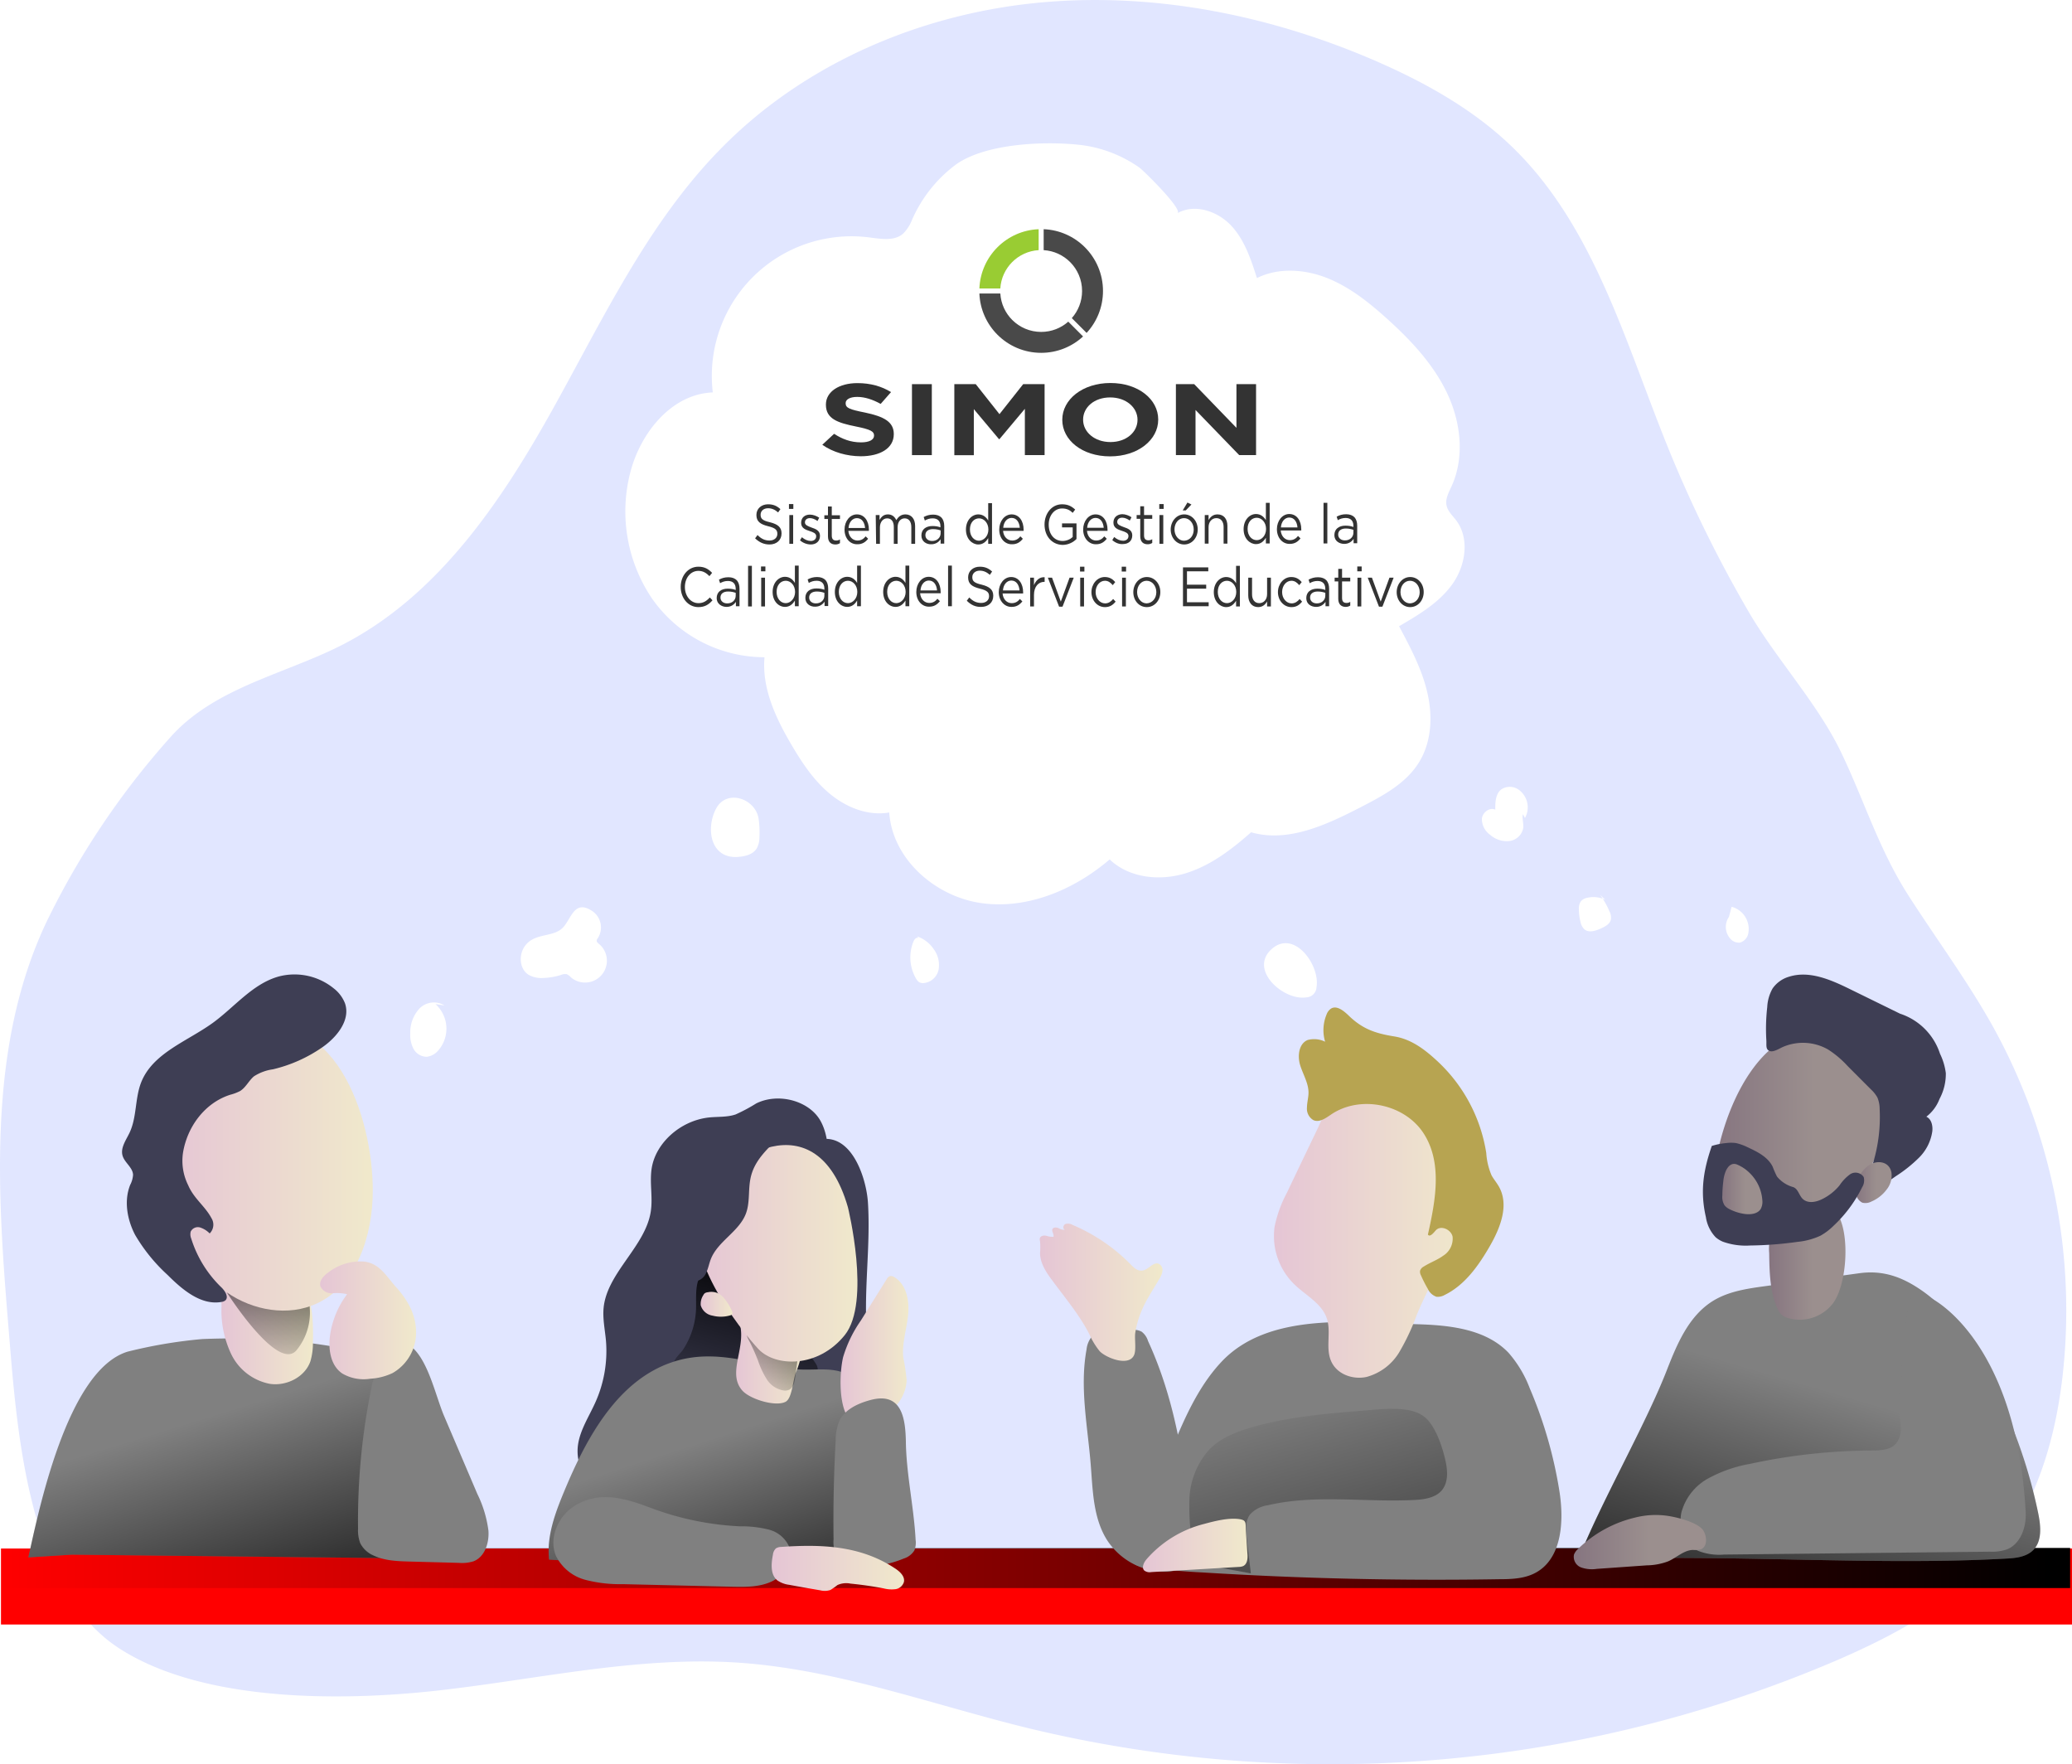 <?xml version="1.0" encoding="UTF-8" standalone="no"?>
<svg
   xmlns:dc="http://purl.org/dc/elements/1.1/"
   xmlns:cc="http://creativecommons.org/ns#"
   xmlns:rdf="http://www.w3.org/1999/02/22-rdf-syntax-ns#"
   xmlns:svg="http://www.w3.org/2000/svg"
   xmlns="http://www.w3.org/2000/svg"
   xmlns:xlink="http://www.w3.org/1999/xlink"
   xmlns:sodipodi="http://sodipodi.sourceforge.net/DTD/sodipodi-0.dtd"
   xmlns:inkscape="http://www.inkscape.org/namespaces/inkscape"
   viewBox="0 0 424.64 361.51"
   version="1.1"
   id="svg1805"
   sodipodi:docname="idea.svg"
   inkscape:version="0.92.2 (5c3e80d, 2017-08-06)">
  <sodipodi:namedview
     pagecolor="#ffffff"
     bordercolor="#666666"
     borderopacity="1"
     objecttolerance="10"
     gridtolerance="10"
     guidetolerance="10"
     inkscape:pageopacity="0"
     inkscape:pageshadow="2"
     inkscape:window-width="1920"
     inkscape:window-height="1017"
     id="namedview1807"
     showgrid="false"
     inkscape:zoom="1.8464462"
     inkscape:cx="231.4705"
     inkscape:cy="189.24709"
     inkscape:window-x="-8"
     inkscape:window-y="-8"
     inkscape:window-maximized="1"
     inkscape:current-layer="svg1805" />
  <defs
     id="defs1695">
    <linearGradient
       id="linear-gradient"
       x1="168.47"
       y1="299.34"
       x2="178.2"
       y2="264.05"
       gradientUnits="userSpaceOnUse">
      <stop
         offset="0"
         stop-opacity="0"
         id="stop1653" />
      <stop
         offset="0.99"
         id="stop1655" />
    </linearGradient>
    <linearGradient
       id="linear-gradient-2"
       x1="0.2"
       y1="321.41"
       x2="424.64"
       y2="321.41"
       xlink:href="#linear-gradient"
       gradientTransform="translate(-0.383,-0.118)" />
    <linearGradient
       id="linear-gradient-3"
       x1="161.69"
       y1="303"
       x2="182.67"
       y2="368.27"
       gradientUnits="userSpaceOnUse">
      <stop
         offset="0"
         stop-opacity="0"
         id="stop1659" />
      <stop
         offset="0.8"
         id="stop1661" />
    </linearGradient>
    <linearGradient
       id="linear-gradient-4"
       x1="63.21"
       y1="296.99"
       x2="85.06"
       y2="367.8"
       xlink:href="#linear-gradient-3"
       gradientTransform="translate(-18.92,-7.12)" />
    <linearGradient
       id="linear-gradient-5"
       x1="64.3"
       y1="279.43"
       x2="83.08"
       y2="279.43"
       gradientUnits="userSpaceOnUse">
      <stop
         offset="0"
         stop-color="#e5c5d5"
         id="stop1665" />
      <stop
         offset="0.42"
         stop-color="#ead4d1"
         id="stop1667" />
      <stop
         offset="1"
         stop-color="#f0e9cb"
         id="stop1669" />
    </linearGradient>
    <linearGradient
       id="linear-gradient-6"
       x1="72.47"
       y1="290.64"
       x2="75.85"
       y2="252.29"
       xlink:href="#linear-gradient" />
    <linearGradient
       id="linear-gradient-7"
       x1="398.67"
       y1="293.69"
       x2="378.27"
       y2="363.33"
       xlink:href="#linear-gradient"
       gradientTransform="translate(-18.92,-7.12)" />
    <linearGradient
       id="linear-gradient-8"
       x1="381.5"
       y1="265.7"
       x2="397.13"
       y2="265.7"
       gradientUnits="userSpaceOnUse">
      <stop
         offset="0"
         stop-color="#867580"
         id="stop1674" />
      <stop
         offset="0.57"
         stop-color="#9b8f8e"
         id="stop1676" />
    </linearGradient>
    <linearGradient
       id="linear-gradient-9"
       x1="232"
       y1="271.92"
       x2="257.17"
       y2="271.92"
       xlink:href="#linear-gradient-5" />
    <linearGradient
       id="linear-gradient-10"
       x1="283.1"
       y1="292.13"
       x2="305.54"
       y2="377.5"
       xlink:href="#linear-gradient" />
    <linearGradient
       id="linear-gradient-11"
       x1="341.42"
       y1="323.09"
       x2="368.53"
       y2="323.09"
       xlink:href="#linear-gradient-8" />
    <linearGradient
       id="linear-gradient-12"
       x1="51.8"
       y1="246.47"
       x2="95.32"
       y2="246.47"
       xlink:href="#linear-gradient-5" />
    <linearGradient
       id="linear-gradient-13"
       x1="84.53"
       y1="277.64"
       x2="104.19"
       y2="277.64"
       xlink:href="#linear-gradient-5" />
    <linearGradient
       id="linear-gradient-14"
       x1="279.98"
       y1="258.87"
       x2="320.02"
       y2="258.87"
       xlink:href="#linear-gradient-5" />
    <linearGradient
       id="linear-gradient-15"
       x1="370.03"
       y1="239.3"
       x2="406.26"
       y2="239.3"
       xlink:href="#linear-gradient-8" />
    <linearGradient
       id="linear-gradient-16"
       x1="399.2"
       y1="249.45"
       x2="406.61"
       y2="249.45"
       xlink:href="#linear-gradient-8" />
    <linearGradient
       id="linear-gradient-17"
       x1="371.87"
       y1="250.74"
       x2="380.1"
       y2="250.74"
       xlink:href="#linear-gradient-8" />
    <linearGradient
       id="linear-gradient-18"
       x1="191.17"
       y1="283.65"
       x2="205.11"
       y2="283.65"
       xlink:href="#linear-gradient-5" />
    <linearGradient
       id="linear-gradient-19"
       x1="177.07"
       y1="328.49"
       x2="204.21"
       y2="328.49"
       xlink:href="#linear-gradient-5" />
    <linearGradient
       id="linear-gradient-20"
       x1="169.36"
       y1="285.02"
       x2="183.61"
       y2="285.02"
       xlink:href="#linear-gradient-5" />
    <linearGradient
       id="linear-gradient-21"
       x1="171.8"
       y1="293.1"
       x2="187.86"
       y2="268.29"
       xlink:href="#linear-gradient" />
    <linearGradient
       id="linear-gradient-22"
       x1="161.63"
       y1="263.92"
       x2="194.65"
       y2="263.92"
       xlink:href="#linear-gradient-5" />
    <linearGradient
       id="linear-gradient-23"
       x1="162.51"
       y1="274.4"
       x2="169.03"
       y2="274.4"
       xlink:href="#linear-gradient-5" />
    <linearGradient
       id="linear-gradient-24"
       x1="253.15"
       y1="323.79"
       x2="274.58"
       y2="323.79"
       xlink:href="#linear-gradient-5" />
    <linearGradient
       inkscape:collect="always"
       xlink:href="#linear-gradient-3"
       id="linearGradient11198"
       gradientUnits="userSpaceOnUse"
       x1="161.69"
       y1="303"
       x2="182.67"
       y2="368.27"
       gradientTransform="translate(-18.92,-7.12)" />
    <style
       id="style11420">.fil3{fill:#4d4d4d}.fil0{fill:#727176;fill-rule:nonzero}</style>
    <style
       id="style11645">.fil3{fill:#4d4d4d}.fil0{fill:#727176;fill-rule:nonzero}</style>
    <style
       id="style11677"
       type="text/css"><![CDATA[
    .fil1 {fill:#494949}
    .fil0 {fill:#99CC33}
   ]]></style>
  </defs>
  <path
     d="M20.73,280c-2.34-28.21-4.44-57.91,7.53-83.57A164.3,164.3,0,0,1,54,158c9.24-10.22,23.76-12.83,35.55-19,19.1-10,31.89-28.77,42.4-47.59s19.8-38.81,35-54.13C183.81,20.22,207.15,10.19,231,7.75s48.19,2.4,70.18,12c10.08,4.41,19.85,9.9,27.75,17.57,16.58,16.11,23,39.61,31.65,61.05a263.44,263.44,0,0,0,16.72,34.12c5.67,9.72,14.1,18.73,18.92,28.75s7.75,19.95,13.92,29.53c5.82,9.05,12.26,17.72,17.47,27.16a120.07,120.07,0,0,1,14,71.31c-1.47,12.57-5.13,25.23-12.92,35.2-8.51,10.89-21.16,17.66-33.86,23.11a263.48,263.48,0,0,1-165.55,13.59c-19.67-4.85-39-12-59.18-13.34-20.38-1.34-40.61,3.34-60.9,5.66-19.66,2.25-48.74,2.64-66.06-8.72C24.51,332.51,22.36,299.7,20.73,280Z"
     transform="translate(-18.92 -7.12)"
     fill="#5c77ff"
     opacity="0.18"
     style="isolation:isolate"
     id="path1697" />
  <path
     d="M196.8,253.57c.58,9.25-1,18.56-.14,27.79.3,3,.85,6.14-.15,9a10.32,10.32,0,0,1-5.1,5.62c-5.47,2.8-12.58,1-16.85-3.45s-6-10.86-5.65-17,2.49-12,5.05-17.6c2.3-5,6.18-14.87,11.87-17C193.18,238.25,196.48,248.33,196.8,253.57Z"
     transform="translate(-18.92 -7.12)"
     fill="#3e3e54"
     id="path1699" />
  <path
     d="M187.09,236.82c-2.29-4.14-8.62-5.87-13.19-3.6a34.34,34.34,0,0,1-4.23,2.26c-1.72.58-3.59.43-5.39.61-5.79.6-10.92,5.11-11.79,10.35-.49,3,.27,6-.21,9-1.13,7.08-8.86,12.42-9.64,19.53-.25,2.31.27,4.61.47,6.91a25.64,25.64,0,0,1-2.18,12.61c-1.27,2.83-3.06,5.53-3.53,8.54-.93,6,4.1,11.76,10.4,13.6s13.38.39,19.35-2.44c6.58-3.12,12.44-8.23,14.42-14.7,3.1-10.09-3.71-20.82-.65-30.92a56.61,56.61,0,0,1,3-6.85C186.92,255.16,190.79,243.53,187.09,236.82Z"
     transform="translate(-18.92 -7.12)"
     fill="#3e3e54"
     id="path1701" />
  <path
     d="M161.57,275.31c.07-2.73-.36-6,1.72-7.73a1.17,1.17,0,0,1,.64-.31,1.35,1.35,0,0,1,.66.21,21.72,21.72,0,0,1,6,4.85c2.08,2.41,3.7,5.33,6.38,7,1.08.69,2.29,1.15,3.41,1.75a15,15,0,0,1,5.64,5.33,2.48,2.48,0,0,1,.47,1.89c-.25.85-1.23,1.22-2.1,1.39a33.12,33.12,0,0,1-7.58.4q-5.18-.14-10.35-.42a29.77,29.77,0,0,1-6.59-.87c-.92-.26-2.61-.9-2.84-2s1.28-2.22,1.89-3.15A16.27,16.27,0,0,0,161.57,275.31Z"
     transform="translate(-18.92 -7.12)"
     fill="url(#linear-gradient)"
     id="path1703" />
  <rect
     x="0.2"
     y="317.3"
     width="424.44"
     height="15.57"
     fill="#5c77ff"
     id="rect1705"
     style="fill:#ff0000" />
  <rect
     x="-0.183"
     y="317.182"
     width="424.44"
     height="8.22"
     id="rect1707"
     style="fill:url(#linear-gradient-2)" />
  <path
     d="M198,300.52l3.23,26.77a584.39,584.39,0,0,1-69.78-.6c-.52-4.81,1.25-9.55,3.1-14,4.6-11.08,11.06-22.94,22.49-26.57,8.74-2.78,16.41.69,25,1.55,4.26.43,8.93-1,12.3,2.39C196.92,292.66,197.57,297,198,300.52Z"
     transform="translate(-18.92 -7.12)"
     fill="#5c77ff"
     id="path1709"
     style="fill:#808080;fill-opacity:1" />
  <path
     d="m 179.08,293.4 3.23,26.77 a 584.39,584.39 0 0 1 -69.78,-0.6 c -0.52,-4.81 1.25,-9.55 3.1,-14 4.6,-11.08 11.06,-22.94 22.49,-26.57 8.74,-2.78 16.41,0.69 25,1.55 4.26,0.43 8.93,-1 12.3,2.39 2.58,2.6 3.23,6.94 3.66,10.46 z"
     id="path1711"
     style="fill:url(#linearGradient11198)"
     inkscape:connector-curvature="0" />
  <path
     d="M95.39,284.7c2.72.65,5.51,1.44,7.7,3.18a18.55,18.55,0,0,1,4.16,5.18,74.4,74.4,0,0,1,10,29.27,4.46,4.46,0,0,1-.2,2.51c-.75,1.52-2.81,1.71-4.51,1.69l-78.9-.85-8.91.56c2-8.88,7.82-38.34,20.35-42.16a98.86,98.86,0,0,1,15.29-2.58,146.56,146.56,0,0,1,16.1.22A120.87,120.87,0,0,1,95.39,284.7Z"
     transform="translate(-18.92 -7.12)"
     fill="#5c77ff"
     id="path1713"
     style="fill:#808080" />
  <path
     d="m 76.47,277.58 c 2.72,0.65 5.51,1.44 7.7,3.18 a 18.55,18.55 0 0 1 4.16,5.18 74.4,74.4 0 0 1 10,29.27 4.46,4.46 0 0 1 -0.2,2.51 c -0.75,1.52 -2.81,1.71 -4.51,1.69 L 14.72,318.56 5.81,319.12 c 2,-8.88 7.82,-38.34 20.35,-42.16 a 98.86,98.86 0 0 1 15.29,-2.58 146.56,146.56 0 0 1 16.1,0.22 120.87,120.87 0 0 1 18.92,2.98 z"
     id="path1715"
     style="fill:url(#linear-gradient-4)"
     inkscape:connector-curvature="0" />
  <path
     d="M83.05,282.14a13.27,13.27,0,0,1-.5,3.87c-1.1,3.27-4.9,5.17-8.31,4.67a11.12,11.12,0,0,1-7.92-6.06,20.93,20.93,0,0,1-2-10,7.42,7.42,0,0,1,1.13-4.45,6.05,6.05,0,0,1,4.49-2,11.74,11.74,0,0,1,8.35,2.8c1.13,1,3.33,1.82,4,2.9C83.11,275.36,83.12,280.32,83.05,282.14Z"
     transform="translate(-18.92 -7.12)"
     fill="url(#linear-gradient-5)"
     id="path1717" />
  <path
     d="M65.39,271.93s10.5,16.53,14.32,11.83a12.15,12.15,0,0,0,2.52-9.94Z"
     transform="translate(-18.92 -7.12)"
     fill="url(#linear-gradient-6)"
     id="path1719" />
  <path
     d="M103.6,283.39l-6.23,4.26a5.84,5.84,0,0,0-1.3,1.07,5.93,5.93,0,0,0-1,2.61,135.9,135.9,0,0,0-2.77,29,7.43,7.43,0,0,0,.45,3,5.38,5.38,0,0,0,2.66,2.49c2.29,1.11,4.92,1.2,7.46,1.27l10.09.27a7.78,7.78,0,0,0,3-.32c2.33-.9,3.24-3.79,3.06-6.28a23.9,23.9,0,0,0-2.28-7.54l-6.86-16.08C108.22,293.15,106.78,286.4,103.6,283.39Z"
     id="path1721"
     style="fill:#808080"
     fill="#5c77ff"
     transform="translate(-18.92 -7.12)" />
  <path
     d="M170.54,319.87a23,23,0,0,1,6,.69,6.24,6.24,0,0,1,4.28,3.9c.75,2.68-1.21,5.51-3.72,6.7s-5.4,1.15-8.18,1.09l-22.4-.53a27.83,27.83,0,0,1-7.73-.91,9.36,9.36,0,0,1-5.88-4.78c-1.62-3.62.33-8.14,3.67-10.29,5.07-3.25,10.47-1.62,15.57.3A59.88,59.88,0,0,0,170.54,319.87Z"
     transform="translate(-18.92 -7.12)"
     fill="#5c77ff"
     id="path1723"
     style="fill:#808080;fill-opacity:1" />
  <path
     d="M342.35,326.78c4.45-11.44,13.72-27.45,18.17-38.89,2.08-5.34,4.44-11,9.29-14.1,3.27-2.08,7.24-2.64,11.09-3.16L400.05,268c5.14-.69,9.27,1,13.45,4.07s7.3,7.38,10,11.82a104.5,104.5,0,0,1,13.14,33.31c.53,2.6.84,5.69-1.05,7.56-1.37,1.37-3.49,1.62-5.43,1.72C402.45,328.05,370.15,325.33,342.35,326.78Z"
     transform="translate(-18.92 -7.12)"
     fill="#5c77ff"
     id="path1725"
     style="fill:#808080;fill-opacity:1" />
  <path
     d="m 323.43,319.66 c 4.45,-11.44 13.72,-27.45 18.17,-38.89 2.08,-5.34 4.44,-11 9.29,-14.1 3.27,-2.08 7.24,-2.64 11.09,-3.16 l 19.15,-2.63 c 5.14,-0.69 9.27,1 13.45,4.07 4.18,3.07 7.3,7.38 10,11.82 a 104.5,104.5 0 0 1 13.14,33.31 c 0.53,2.6 0.84,5.69 -1.05,7.56 -1.37,1.37 -3.49,1.62 -5.43,1.72 -27.71,1.57 -60.01,-1.15 -87.81,0.3 z"
     id="path1727"
     style="fill:url(#linear-gradient-7)"
     inkscape:connector-curvature="0" />
  <path
     d="M394.61,274.13a8.6,8.6,0,0,1-9.2,3.08,3.59,3.59,0,0,1-1.4-.72,4.06,4.06,0,0,1-.87-1.36c-1.51-3.5-1.58-7.42-1.64-11.23a10.47,10.47,0,0,1,.62-4.56c1.87-4.08,10.7-8.18,13.54-3.2C398.05,260.34,397.41,270.3,394.61,274.13Z"
     transform="translate(-18.92 -7.12)"
     fill="url(#linear-gradient-8)"
     id="path1729" />
  <path
     d="M110,213.13a4.15,4.15,0,0,0-5.12.65A7.21,7.21,0,0,0,103,218.9a6,6,0,0,0,.69,3.17,3.09,3.09,0,0,0,2.69,1.59,3.61,3.61,0,0,0,2.18-1.1,6.78,6.78,0,0,0-.39-9.69"
     transform="translate(-18.92 -7.12)"
     fill="#fff"
     id="path1731" />
  <path
     d="M126.4,201.1c-1.21,1.81-1,4.65.9,5.79a5.41,5.41,0,0,0,3,.62,13.39,13.39,0,0,0,3.6-.62,2.06,2.06,0,0,1,1.14-.16,2.4,2.4,0,0,1,.88.65,4.47,4.47,0,1,0,5.81-6.8c-.25-.2-.56-.44-.52-.76a.91.91,0,0,1,.22-.45,4.06,4.06,0,0,0-1-5.48c-3.6-2.5-4.32,1.05-5.88,3C132.53,199.44,128.5,198,126.4,201.1Z"
     transform="translate(-18.92 -7.12)"
     fill="#fff"
     id="path1733" />
  <path
     d="M170.15,182.71c1.47-.1,3.09-.5,3.86-1.75a4.71,4.71,0,0,0,.55-2.25,19.66,19.66,0,0,0-.16-3.76c-.59-4.2-6.53-6.24-8.71-2.16S164.5,183.11,170.15,182.71Z"
     transform="translate(-18.92 -7.12)"
     fill="#fff"
     id="path1735" />
  <path
     d="M207.16,199.36c-.36-.28-.83.19-1,.6a8.62,8.62,0,0,0,.52,7.72,2,2,0,0,0,.61.69,1.63,1.63,0,0,0,.84.2,3.47,3.47,0,0,0,3.14-2.73,5.44,5.44,0,0,0-1-4.24,6.63,6.63,0,0,0-3.36-2.59"
     transform="translate(-18.92 -7.12)"
     fill="#fff"
     id="path1737" />
  <path
     d="M286.6,211.49a2.19,2.19,0,0,0,2.13-2.11c.78-4.42-4.6-12-9.25-7.74S282,212.19,286.6,211.49Z"
     transform="translate(-18.92 -7.12)"
     fill="#fff"
     id="path1739" />
  <path
     d="M331.45,174.73a4.46,4.46,0,0,0-1.13-5.68,3.18,3.18,0,0,0-3.68-.21c-1.22.91-1.3,2.67-1.27,4.19-1.16-.56-2.62.56-2.75,1.84a4,4,0,0,0,1.69,3.31,5.21,5.21,0,0,0,3.9,1.28,3.31,3.31,0,0,0,2.88-2.65c.12-.95-.26-1.93-.07-2.87"
     transform="translate(-18.92 -7.12)"
     fill="#fff"
     id="path1741" />
  <path
     d="M347.93,191.5a5.6,5.6,0,0,0-3.71-.42,2.29,2.29,0,0,0-1.28.68,2.57,2.57,0,0,0-.44,1.66,10.35,10.35,0,0,0,.33,2.6,2.79,2.79,0,0,0,.81,1.53c.93.77,2.32.3,3.42-.2.85-.39,1.81-.9,2-1.82a2.77,2.77,0,0,0-.3-1.68,16.29,16.29,0,0,0-1.92-3.37"
     transform="translate(-18.92 -7.12)"
     fill="#fff"
     id="path1743" />
  <path
     d="M373.25,195a3.62,3.62,0,0,0,.31,4.49,2.27,2.27,0,0,0,2,.76,2.44,2.44,0,0,0,1.68-2,4.7,4.7,0,0,0-3.44-5.32"
     transform="translate(-18.92 -7.12)"
     fill="#fff"
     id="path1745" />
  <path
     d="M215,40.71a28.13,28.13,0,0,0-9.19,11.51A8.17,8.17,0,0,1,204,55c-1.81,1.58-4.54,1.07-6.92.77A28.62,28.62,0,0,0,165,87.53c-8.45.31-14.87,8.3-16.93,16.5a31.86,31.86,0,0,0,4.53,25.81,28.17,28.17,0,0,0,23,11.95c-.57,6.37,2.32,12.51,5.56,18,2.19,3.72,4.63,7.39,8,10.12s7.75,4.44,12,3.69c.64,9.53,9.42,17.24,18.87,18.57s19.06-2.74,26.31-8.95c3.91,3.76,10.05,4.44,15.26,2.93s9.66-4.9,13.72-8.49c7.6,2.18,15.5-1.55,22.53-5.17,4.47-2.31,9.15-4.8,11.82-9.06s2.89-9.54,1.78-14.36-3.47-9.26-5.8-13.63c4.05-2.36,8.22-4.83,10.94-8.65s3.57-9.39.72-13.1c-.73-.95-1.68-1.8-1.93-3-.29-1.33.44-2.64,1-3.87,2.76-6,1.94-13.19-.89-19.15s-7.46-10.87-12.36-15.29c-3.68-3.31-7.62-6.45-12.21-8.28s-10-2.2-14.4,0c-1.23-3.85-2.54-7.84-5.31-10.78s-7.45-4.52-11-2.51c1.24-.71-6.95-8.76-7.78-9.35a26.47,26.47,0,0,0-12-4.63C233.16,36,221.2,36.46,215,40.71Z"
     transform="translate(-18.92 -7.12)"
     fill="#fff"
     id="path1747" />
  <path
     d="M269.17,286.25c-4.9,5.26-7.74,12.07-10.49,18.71l-7.82,19a3.4,3.4,0,0,0-.27,2.9,3.34,3.34,0,0,0,2.48,1.25,119.32,119.32,0,0,0,12.08,1.2q30.53,1.91,61.12,1.4c2.44,0,5-.12,7.16-1.22,5.62-2.85,6.07-10.66,5.07-16.88a89.22,89.22,0,0,0-6.06-21,23.89,23.89,0,0,0-4.36-7.3c-4.66-4.88-12.07-5.66-18.81-5.85C296.36,278.06,278.83,275.86,269.17,286.25Z"
     id="path1749"
     fill="#5c77ff"
     transform="translate(-18.92 -7.12)"
     style="fill:#808080;fill-opacity:1" />
  <path
     d="M254.2,281.9a3.77,3.77,0,0,0-1.31-1.91,3.64,3.64,0,0,0-1.76-.4,33.81,33.81,0,0,0-5.32.19,5.09,5.09,0,0,0-3.09,1.17,4.93,4.93,0,0,0-1.12,2.68c-1.43,7.75.21,15.68.85,23.53.43,5.35.48,11,3.37,15.56a14.23,14.23,0,0,0,12,6.45c2,0,4.3-.74,5.07-2.59a6.45,6.45,0,0,0,.25-2.9C262.21,309.59,260.18,294.86,254.2,281.9Z"
     transform="translate(-18.92 -7.12)"
     fill="#5c77ff"
     id="path1751"
     style="fill:#808080;fill-opacity:1" />
  <path
     d="M253.19,275c.95-2.05,2.23-3.92,3.36-5.88a3.82,3.82,0,0,0,.61-1.61,1.42,1.42,0,0,0-.77-1.44c-1.13-.43-2,1.13-3.21,1.37s-2-.69-2.78-1.48a36.81,36.81,0,0,0-11.64-7.84,1.86,1.86,0,0,0-1.48-.2c-.48.2-.61,1-.12,1.18a2.15,2.15,0,0,1-1.32-.34c-.43-.18-1.05-.19-1.24.23s.37,1,.23,1.56a4.15,4.15,0,0,1-1.54-.23c-.51-.1-1.18.07-1.28.59a1.66,1.66,0,0,0,.06.58,13.29,13.29,0,0,1,0,2.36c0,2.09,1.27,4,2.51,5.65,2.64,3.59,5.54,7,7.59,11a15.28,15.28,0,0,0,2.12,3.49c1.24,1.31,5.82,3.2,7,.9.57-1.08.1-3.45.3-4.72A19.91,19.91,0,0,1,253.19,275Z"
     transform="translate(-18.92 -7.12)"
     fill="url(#linear-gradient-9)"
     id="path1753" />
  <path
     d="M315.23,306.77c.4,1.94.46,4.16-.8,5.7s-3.6,1.91-5.66,2c-10,.52-20.26-1.2-30,1.08a6.11,6.11,0,0,0-3.67,1.89c-1,1.35-.87,3.21-.67,4.89l.84,7.18-9.77-1.78a1.9,1.9,0,0,1-1.82-2.06,48.53,48.53,0,0,1-1-11.38A16,16,0,0,1,266.89,304c2.35-2.32,5.54-3.55,8.71-4.46,7.55-2.15,15.44-2.79,23.26-3.42,3.39-.27,9-1,11.93,1.28C313.17,299.24,314.63,303.89,315.23,306.77Z"
     transform="translate(-18.92 -7.12)"
     fill="url(#linear-gradient-10)"
     id="path1755" />
  <path
     d="M407.71,302.61c-1,1.59-3.29,1.73-5.2,1.73a119.92,119.92,0,0,0-24.91,2.73,28,28,0,0,0-8.62,3,11.3,11.3,0,0,0-5.48,7c-.63,3,.66,6.46,3.4,7.81a11.79,11.79,0,0,0,5.35.78l54.45-.59a9.27,9.27,0,0,0,3.67-.53c2.7-1.19,3.86-4.57,3.7-7.52-1.86-35.33-19.6-45.39-22.55-44.94-2.36.35-2.75,18.58-3.41,21.19C407.36,296.23,409.59,299.72,407.71,302.61Z"
     transform="translate(-18.92 -7.12)"
     fill="#5c77ff"
     id="path1757"
     style="fill:#808080;fill-opacity:1" />
  <path
     d="M360.65,317.72a17.1,17.1,0,0,0-6.64.36,25,25,0,0,0-11.64,6.38,3.19,3.19,0,0,0-.87,1.19,2.32,2.32,0,0,0,1.44,2.64,6.71,6.71,0,0,0,3.25.3l10.23-.72a12.9,12.9,0,0,0,4.42-.84c1.69-.75,3.13-2.24,5-2.32a5.15,5.15,0,0,0,1.62-.11c1.63-.61,1.21-3.23.28-4.2C366.32,318.92,362.58,318,360.65,317.72Z"
     transform="translate(-18.92 -7.12)"
     fill="url(#linear-gradient-11)"
     id="path1759" />
  <path
     d="M95.32,251.09c0,9.07-3.21,19.24-11.42,23.1-5.9,2.77-13.17,1.46-18.51-2.26s-8.93-9.54-11.13-15.67c-2.53-7.06-3.38-14.89-1.25-22.08s7.53-13.59,14.67-15.87C87.57,212,95.34,236.1,95.32,251.09Z"
     transform="translate(-18.92 -7.12)"
     fill="url(#linear-gradient-12)"
     id="path1761" />
  <path
     d="M66.14,231.43a9.27,9.27,0,0,0,2-.76c1.16-.73,1.76-2.1,2.82-3a9.52,9.52,0,0,1,3.89-1.44A29.78,29.78,0,0,0,85,221.7c3-2.09,5.8-5.6,4.62-9a7.15,7.15,0,0,0-2.31-3.06A12.73,12.73,0,0,0,76,207.22c-5.32,1.5-9,6.24-13.45,9.48-5.26,3.81-12.34,6.18-14.71,12.23-1.28,3.28-.86,7.08-2.36,10.27-.72,1.53-1.91,3.1-1.44,4.73.43,1.45,2.09,2.41,2.15,3.92a5.12,5.12,0,0,1-.59,2.06c-1.31,3.28-.62,7.1,1,10.23a35.14,35.14,0,0,0,6.65,8.21c3,3,6.86,6.31,11.09,5.54a1.69,1.69,0,0,0,.7-.26c.86-.65,0-2-.75-2.72a23.68,23.68,0,0,1-6.18-10,2.32,2.32,0,0,1-.11-1.42,1.63,1.63,0,0,1,1.94-.85,4.84,4.84,0,0,1,1.95,1.22,2.52,2.52,0,0,0,.37-3.13c-1.33-2.49-3.6-4-4.77-6.74a11.19,11.19,0,0,1-1.06-6.7C57.3,238,60.9,233.08,66.14,231.43Z"
     transform="translate(-18.92 -7.12)"
     fill="#3e3e54"
     id="path1763" />
  <path
     d="M93.54,265.62a10.73,10.73,0,0,0-7.37,2.26c-.94.67-1.92,1.73-1.57,2.84a2.52,2.52,0,0,0,2.46,1.4,9.38,9.38,0,0,1,3,.19,18.31,18.31,0,0,0-3.47,8.23c-.44,2.91,0,6.31,2.45,8a8.65,8.65,0,0,0,5.76,1.09,12.3,12.3,0,0,0,4.59-1.17,9.56,9.56,0,0,0,4.79-8.79c-.12-3.41-1.83-6.31-4.06-8.78C98.15,268.72,96.77,266,93.54,265.62Z"
     transform="translate(-18.92 -7.12)"
     fill="url(#linear-gradient-13)"
     id="path1765" />
  <path
     d="M282.65,251.55a25.54,25.54,0,0,0-2.51,6.92,13.82,13.82,0,0,0,4.17,11.94c2.33,2.21,5.53,3.84,6.54,6.89.92,2.79-.32,6,.87,8.72s4.44,3.84,7.24,3.25a11.25,11.25,0,0,0,6.68-5,45.84,45.84,0,0,0,3.65-7.76,82,82,0,0,1,5.13-10.22,55.06,55.06,0,0,0,3.85-7,25.19,25.19,0,0,0,1.74-9.05c.14-7.16-2.47-14.71-8.24-18.95a15.35,15.35,0,0,0-18.15.16c-2.67,2-3.58,4.67-5,7.63Q285.63,245.28,282.65,251.55Z"
     transform="translate(-18.92 -7.12)"
     fill="url(#linear-gradient-14)"
     id="path1767" />
  <path
     d="M295.18,215.08c-1-.93-2.36-2-3.5-1.28a2.51,2.51,0,0,0-.9,1.22,8.34,8.34,0,0,0-.29,5.55,5.1,5.1,0,0,0-3.6-.34c-1.81.77-2.09,3.28-1.51,5.16s1.7,3.64,1.71,5.6c0,1-.3,2-.32,3.06a2.71,2.71,0,0,0,1.32,2.59c1.23.55,2.55-.42,3.67-1.18,5.94-4,15-2.15,18.91,3.88s2.44,13.8.89,20.75c.39.6,1.13-.31,1.6-.85,1-1.15,3.16-.21,3.46,1.29a4.13,4.13,0,0,1-1.92,3.89c-1.24.9-2.72,1.41-4,2.23a1.47,1.47,0,0,0-.75.86,1.6,1.6,0,0,0,.19.95,26.32,26.32,0,0,0,1.4,2.75,3,3,0,0,0,1.79,1.63,2.84,2.84,0,0,0,1.67-.38c4.09-2,6.87-5.91,9.16-9.85s4.12-8.65,1.89-12.45c-.44-.75-1-1.41-1.43-2.17a13.78,13.78,0,0,1-1.1-4.6,32.56,32.56,0,0,0-10.08-18.89c-2.55-2.36-5.26-4.42-8.71-5C300.82,218.87,298.13,218,295.18,215.08Z"
     transform="translate(-18.92 -7.12)"
     fill="#b7a451"
     id="path1769" />
  <path
     d="M370.1,248.91c-.3,3.71.34,8,3.41,10.06,2.21,1.5,5.09,1.45,7.77,1.34,3.76-.15,7.65-.34,11-2,5.13-2.5,8.19-7.85,10.52-13.07a34.39,34.39,0,0,0,3.37-11.35c.3-4-.69-8.16-3.41-11.06a14.75,14.75,0,0,0-6.25-3.74C379.88,213.62,371.11,236,370.1,248.91Z"
     transform="translate(-18.92 -7.12)"
     fill="url(#linear-gradient-15)"
     id="path1771" />
  <path
     d="M381.1,213.49a8.58,8.58,0,0,1,1.1-3.83,6.23,6.23,0,0,1,3.38-2.41c4.18-1.32,8.61.65,12.54,2.58l10.2,5a12.79,12.79,0,0,1,8.19,8.21A12.76,12.76,0,0,1,417.7,227a10.82,10.82,0,0,1-1.29,5.3,8.35,8.35,0,0,1-2.7,3.64c1.05.48,1.35,1.85,1.22,3a9.51,9.51,0,0,1-2.68,5.35,28.65,28.65,0,0,1-4.75,3.81l-3.3,2.28c-.58.4-1.31.82-2,.53a1.43,1.43,0,0,1-.73-1.36,4.66,4.66,0,0,1,.43-1.57,32.51,32.51,0,0,0,2.24-13.62,6.08,6.08,0,0,0-.46-2.35,6.84,6.84,0,0,0-1.35-1.69l-4.76-4.77a20.15,20.15,0,0,0-4-3.38,10.38,10.38,0,0,0-9.27-.52c-.66.29-1.84,1.06-2.59.86-1-.27-.73-1.22-.79-2.2A39.37,39.37,0,0,1,381.1,213.49Z"
     transform="translate(-18.92 -7.12)"
     fill="#3e3e54"
     id="path1773" />
  <path
     d="M406.56,247.4a4.6,4.6,0,0,1-1,3.48,7.61,7.61,0,0,1-3.15,2.46,2.55,2.55,0,0,1-1.83.21,2.46,2.46,0,0,1-1.33-2.28,6.39,6.39,0,0,1,2.69-5.39C403.64,244.77,406.14,245.06,406.56,247.4Z"
     transform="translate(-18.92 -7.12)"
     fill="url(#linear-gradient-16)"
     id="path1775" />
  <path
     d="M369.74,241.93a14.15,14.15,0,0,1,2.95-.59,7.59,7.59,0,0,1,2,0,10.35,10.35,0,0,1,2.39.86c2,.92,4.17,2,5.14,4a19,19,0,0,0,.88,2,6.52,6.52,0,0,0,3.34,2.17c1.07.41,1.19,1.85,2.09,2.55,1.08.84,2.65.5,3.86-.11a10.69,10.69,0,0,0,3.53-2.8,8.7,8.7,0,0,1,2.19-2.29,2,2,0,0,1,2.76.59,2.65,2.65,0,0,1-.34,2.12,27.27,27.27,0,0,1-5.87,7.89,12.37,12.37,0,0,1-2.65,2,14.43,14.43,0,0,1-4.68,1.26,75.63,75.63,0,0,1-9.74.75,13.92,13.92,0,0,1-5.56-.77,5.51,5.51,0,0,1-1.5-.92,7.58,7.58,0,0,1-2-4.12C367.32,251.26,368,246.94,369.74,241.93Z"
     transform="translate(-18.92 -7.12)"
     fill="#3e3e54"
     id="path1777" />
  <path
     d="M380.1,253.07a3.08,3.08,0,0,1-.35,1.8c-.65,1-2.06,1.15-3.25,1a9.79,9.79,0,0,1-3.16-1,2.87,2.87,0,0,1-1-.79,3.22,3.22,0,0,1-.44-2,26.06,26.06,0,0,1,.2-2.93,7,7,0,0,1,.52-2.11c.46-1,1.22-1.74,2.3-1.3a8.26,8.26,0,0,1,2.59,1.74A8.64,8.64,0,0,1,380.1,253.07Z"
     transform="translate(-18.92 -7.12)"
     fill="url(#linear-gradient-17)"
     id="path1779" />
  <path
     d="M191.7,285.24a26,26,0,0,1,3.63-7.51l5.28-8.45a1.43,1.43,0,0,1,.66-.67,1.25,1.25,0,0,1,1,.24c2.46,1.53,3.06,4.87,2.76,7.75s-1.26,5.73-1,8.61a42.14,42.14,0,0,1,.7,4.71,8.23,8.23,0,0,1-3.09,6.07c-2.25,1.89-7.32,4.48-9.22,1.08C190.83,294.14,191,288.32,191.7,285.24Z"
     transform="translate(-18.92 -7.12)"
     fill="url(#linear-gradient-18)"
     id="path1781" />
  <path
     d="M197.29,294c-2.59.7-5.3,1.95-6.41,4.39a10.58,10.58,0,0,0-.69,3.8q-.57,10.16-.44,20.34a6.46,6.46,0,0,0,.92,3.94c1,1.29,2.81,1.61,4.45,1.66a21.86,21.86,0,0,0,9-1.65,3.92,3.92,0,0,0,2.19-1.66,4.27,4.27,0,0,0,.26-2.16c-.35-6.73-1.92-13.52-2-20.22C204.47,297.7,203.71,292.26,197.29,294Z"
     transform="translate(-18.92 -7.12)"
     fill="#5c77ff"
     id="path1783"
     style="fill:#808080;fill-opacity:1" />
  <path
     d="M179.06,324.09a2.16,2.16,0,0,0-1.12.3,2.13,2.13,0,0,0-.62,1.31c-.36,1.84-.54,4.07.91,5.25a5.4,5.4,0,0,0,2.45.91c2.12.4,4.25.77,6.37,1.13a3.63,3.63,0,0,0,2.07-.08,14.25,14.25,0,0,0,1.42-1,4.36,4.36,0,0,1,2.68-.3c2.3.23,4.6.55,6.88,1a6.44,6.44,0,0,0,2.35.14,2.11,2.11,0,0,0,1.71-1.44c.28-1.15-.8-2.16-1.8-2.81C195.24,323.79,187.26,323.53,179.06,324.09Z"
     transform="translate(-18.92 -7.12)"
     fill="url(#linear-gradient-19)"
     id="path1785" />
  <path
     d="M171.06,292.06c1.55,1.75,6.77,3.37,8.85,2.3,1.38-.71,1.5-4.54,2.12-6a19.17,19.17,0,0,0,1.09-3.55,11.48,11.48,0,0,0,.3-5.17,4.62,4.62,0,0,0-3.35-3.62c-1.64-.3-11.6-1.42-10.65-.05C173.35,281.68,167.35,287.89,171.06,292.06Z"
     transform="translate(-18.92 -7.12)"
     fill="url(#linear-gradient-20)"
     id="path1787" />
  <path
     d="M174.27,285.91a17.74,17.74,0,0,0,1.83,3.89,5,5,0,0,0,3.52,2.25,2.05,2.05,0,0,0,1-.15c.9-.42,1.14-1.56,1.27-2.54l.71-5.3a2.32,2.32,0,0,0-.06-1.2,2.13,2.13,0,0,0-.75-.8,25.43,25.43,0,0,0-2.36-1.57c-1.69-1-3.9-2.1-5.94-1.71A1.85,1.85,0,0,0,172,280c-.25.87.43,1.76.78,2.5C173.32,283.59,173.81,284.74,174.27,285.91Z"
     transform="translate(-18.92 -7.12)"
     fill="url(#linear-gradient-21)"
     id="path1789" />
  <path
     d="M192.69,254.48s4.81,19.45-.65,26.22-14.21,6.56-17.7,2.84-16.47-20-11.66-29.79S186.28,232.19,192.69,254.48Z"
     transform="translate(-18.92 -7.12)"
     fill="url(#linear-gradient-22)"
     id="path1791" />
  <path
     d="M172.65,249c-.37,2.26-.06,4.64-.86,6.78-1.4,3.72-5.76,5.66-7.2,9.36-.35.9-.51,1.87-.93,2.74a2.83,2.83,0,0,1-2.12,1.77,2.55,2.55,0,0,1-2.32-1.4,6.7,6.7,0,0,1-.69-2.76c-.62-6.4.12-13.21,3.69-18.55a16.47,16.47,0,0,1,12.37-7.38c3-.16,4,.47,1.9,2.69C174.61,244.23,173.11,246.17,172.65,249Z"
     transform="translate(-18.92 -7.12)"
     fill="#3e3e54"
     id="path1793" />
  <path
     d="M164,271.91a1.27,1.27,0,0,0-.66.22,1.24,1.24,0,0,0-.29.39,3.25,3.25,0,0,0-.52,2.06,3,3,0,0,0,2.41,2.12,6.8,6.8,0,0,0,3.69-.07.63.63,0,0,0,.31-.17.69.69,0,0,0,0-.68,10.74,10.74,0,0,0-1.87-2.93A3.22,3.22,0,0,0,164,271.91Z"
     transform="translate(-18.92 -7.12)"
     fill="url(#linear-gradient-23)"
     id="path1795" />
  <path
     d="M253.85,326.67c-.54.66-1,1.67-.42,2.26a1.81,1.81,0,0,0,1.43.32l17.94-1.06a2.53,2.53,0,0,0,.87-.16c.89-.4,1-1.62.89-2.6-.1-1.55-.2-3.09-.31-4.63s.24-2.19-1.38-2.41c-2.24-.31-5.06.42-7.2,1A23.12,23.12,0,0,0,253.85,326.67Z"
     transform="translate(-18.92 -7.12)"
     fill="url(#linear-gradient-24)"
     id="path1797" />
  <g
     id="g11134"
     style="fill:#333333"
     transform="matrix(0.39,0,0,0.45,-70.159,159.595)">
    <g
       id="g11183"
       transform="translate(5.908,-23.515)"
       style="fill:#333333">
      <path
         id="path10619"
         d="m 570.779,-86.015 1.3,-1.5 c 1.9,1.7 3.8,2.5 6.3,2.5 2.5,0 4.1,-1.3 4.1,-3 v -0.1 c 0,-1.6 -0.9,-2.6 -4.8,-3.4 -4.2,-0.9 -6.2,-2.2 -6.2,-5.1 v -0.1 c 0,-2.8 2.6,-4.8 6.1,-4.8 2.7,0 4.6,0.7 6.5,2.2 l -1.2,1.5 c -1.7,-1.3 -3.4,-1.9 -5.3,-1.9 -2.4,0 -3.9,1.3 -3.9,2.9 v 0.1 c 0,1.7 0.9,2.6 5,3.4 4.1,0.9 6,2.3 6,5 v 0.1 c 0,3 -2.6,5 -6.3,5 -2.9,0 -5.3,-0.9 -7.6,-2.8 z"
         inkscape:connector-curvature="0"
         style="fill:#333333" />
      <path
         id="path10621"
         d="m 588.579,-101.615 h 2.3 v 2.2 h -2.3 z m 0.2,5 h 2 v 13.1 h -2 z"
         inkscape:connector-curvature="0"
         style="fill:#333333" />
      <path
         id="path10623"
         d="m 594.379,-85.115 1,-1.4 c 1.5,1.1 3.1,1.7 4.7,1.7 1.6,0 2.8,-0.8 2.8,-2.1 v -0.1 c 0,-1.3 -1.6,-1.8 -3.4,-2.3 -2.1,-0.6 -4.5,-1.3 -4.5,-3.7 v -0.1 c 0,-2.3 1.9,-3.7 4.6,-3.7 1.7,0 3.5,0.6 4.9,1.4 l -0.9,1.5 c -1.3,-0.8 -2.7,-1.3 -4,-1.3 -1.6,0 -2.6,0.8 -2.6,1.9 v 0.1 c 0,1.2 1.7,1.7 3.5,2.3 2.1,0.6 4.4,1.4 4.4,3.7 v 0.1 c 0,2.5 -2.1,3.9 -4.8,3.9 -2,0 -4.2,-0.7 -5.7,-1.9 z"
         inkscape:connector-curvature="0"
         style="fill:#333333" />
      <path
         id="path10625"
         d="m 609.079,-86.915 v -7.9 h -1.9 v -1.7 h 1.9 v -4 h 2 v 4 h 4.3 v 1.7 h -4.3 v 7.6 c 0,1.6 0.9,2.2 2.3,2.2 0.7,0 1.3,-0.1 2,-0.5 v 1.7 c -0.7,0.4 -1.5,0.6 -2.4,0.6 -2.3,0 -3.9,-1.1 -3.9,-3.7 z"
         inkscape:connector-curvature="0"
         style="fill:#333333" />
      <path
         id="path10627"
         d="m 617.779,-90.015 v 0 c 0,-3.8 2.8,-6.9 6.5,-6.9 4,0 6.3,3.1 6.3,6.9 0,0.3 0,0.4 0,0.6 h -10.8 c 0.3,2.8 2.4,4.4 4.8,4.4 1.9,0 3.2,-0.7 4.3,-1.9 l 1.3,1.1 c -1.4,1.5 -3,2.5 -5.6,2.5 -3.8,0.1 -6.8,-2.6 -6.8,-6.7 z m 10.8,-0.7 c -0.2,-2.4 -1.6,-4.5 -4.3,-4.5 -2.4,0 -4.2,1.9 -4.4,4.5 z"
         inkscape:connector-curvature="0"
         style="fill:#333333" />
      <path
         id="path10629"
         d="m 634.179,-96.615 h 2 v 2.2 c 0.9,-1.3 2.1,-2.5 4.4,-2.5 2.2,0 3.6,1.1 4.4,2.6 1,-1.4 2.4,-2.6 4.8,-2.6 3.1,0 5.1,2 5.1,5.3 v 8.1 h -2 v -7.6 c 0,-2.5 -1.3,-4 -3.5,-4 -2.1,0 -3.7,1.5 -3.7,4.1 v 7.5 h -2 v -7.7 c 0,-2.5 -1.3,-3.9 -3.5,-3.9 -2.2,0 -3.8,1.7 -3.8,4.1 v 7.5 h -2 z"
         inkscape:connector-curvature="0"
         style="fill:#333333" />
      <path
         id="path10631"
         d="m 658.179,-87.315 v 0 c 0,-2.8 2.4,-4.3 5.8,-4.3 1.7,0 3,0.2 4.2,0.6 v -0.5 c 0,-2.4 -1.5,-3.6 -4.1,-3.6 -1.6,0 -2.9,0.4 -4.1,1 l -0.6,-1.6 c 1.5,-0.7 3,-1.1 5,-1.1 1.9,0 3.4,0.5 4.4,1.4 0.9,0.9 1.4,2.2 1.4,3.8 v 8 h -1.9 v -2 c -0.9,1.2 -2.5,2.3 -4.9,2.3 -2.6,0.1 -5.2,-1.3 -5.2,-4 z m 10.1,-1 v -1.3 c -1,-0.3 -2.3,-0.6 -4,-0.6 -2.6,0 -4,1.1 -4,2.7 v 0.1 c 0,1.6 1.6,2.6 3.4,2.6 2.5,0.1 4.6,-1.4 4.6,-3.5 z"
         inkscape:connector-curvature="0"
         style="fill:#333333" />
      <path
         id="path10633"
         d="m 681.579,-90.015 v 0 c 0,-4.3 3.2,-6.9 6.5,-6.9 2.5,0 4.2,1.3 5.2,2.8 v -7.9 h 2 v 18.5 h -2 v -2.6 c -1.1,1.6 -2.7,2.9 -5.2,2.9 -3.2,0 -6.5,-2.5 -6.5,-6.8 z m 11.8,0 v 0 c 0,-3.1 -2.4,-5.1 -4.9,-5.1 -2.6,0 -4.8,1.9 -4.8,5 v 0.1 c 0,3.1 2.2,5.1 4.8,5.1 2.5,-0.1 4.9,-2.1 4.9,-5.1 z"
         inkscape:connector-curvature="0"
         style="fill:#333333" />
      <path
         id="path10635"
         d="m 699.079,-90.015 v 0 c 0,-3.8 2.8,-6.9 6.5,-6.9 4,0 6.3,3.1 6.3,6.9 0,0.3 0,0.4 0,0.6 h -10.8 c 0.3,2.8 2.4,4.4 4.8,4.4 1.9,0 3.2,-0.7 4.3,-1.9 l 1.3,1.1 c -1.4,1.5 -3,2.5 -5.6,2.5 -3.8,0.1 -6.8,-2.6 -6.8,-6.7 z m 10.8,-0.8 c -0.2,-2.4 -1.6,-4.5 -4.3,-4.5 -2.4,0 -4.2,1.9 -4.4,4.5 z"
         inkscape:connector-curvature="0"
         style="fill:#333333" />
      <path
         id="path10637"
         d="m 722.879,-92.315 v 0 c 0,-4.9 3.7,-9.2 9.2,-9.2 3.1,0 5,0.9 6.9,2.4 l -1.3,1.5 c -1.4,-1.2 -3,-2 -5.6,-2 -4.1,0 -7,3.3 -7,7.3 v 0.1 c 0,4.2 2.8,7.4 7.3,7.4 2.1,0 4.1,-0.8 5.3,-1.8 v -4.4 h -5.6 v -1.8 h 7.6 v 7.1 c -1.7,1.5 -4.3,2.7 -7.4,2.7 -5.8,-0.2 -9.4,-4.2 -9.4,-9.3 z"
         inkscape:connector-curvature="0"
         style="fill:#333333" />
      <path
         id="path10639"
         d="m 743.179,-90.015 v 0 c 0,-3.8 2.8,-6.9 6.5,-6.9 4,0 6.3,3.1 6.3,6.9 0,0.3 0,0.4 0,0.6 h -10.8 c 0.3,2.8 2.4,4.4 4.8,4.4 1.9,0 3.2,-0.7 4.3,-1.9 l 1.3,1.1 c -1.4,1.5 -3,2.5 -5.6,2.5 -3.7,0.1 -6.8,-2.7 -6.8,-6.7 z m 10.8,-0.8 c -0.2,-2.4 -1.6,-4.5 -4.3,-4.5 -2.4,0 -4.2,1.9 -4.4,4.5 z"
         inkscape:connector-curvature="0"
         style="fill:#333333" />
      <path
         id="path10641"
         d="m 758.479,-85.215 1,-1.4 c 1.5,1.1 3.1,1.7 4.7,1.7 1.6,0 2.8,-0.8 2.8,-2.1 v -0.1 c 0,-1.3 -1.6,-1.8 -3.4,-2.3 -2.1,-0.6 -4.5,-1.3 -4.5,-3.7 v -0.1 c 0,-2.3 1.9,-3.7 4.6,-3.8 1.7,0 3.5,0.6 4.9,1.4 l -0.9,1.5 c -1.3,-0.8 -2.7,-1.3 -4,-1.3 -1.6,0 -2.6,0.8 -2.6,1.9 v 0.1 c 0,1.2 1.7,1.7 3.5,2.3 2.1,0.6 4.4,1.4 4.4,3.7 v 0.1 c 0,2.5 -2.1,3.9 -4.8,3.9 -2,0.2 -4.2,-0.6 -5.7,-1.8 z"
         inkscape:connector-curvature="0"
         style="fill:#333333" />
      <path
         id="path10643"
         d="m 773.179,-87.015 v -7.9 h -1.9 v -1.7 h 1.9 v -4 h 2 v 4 h 4.3 v 1.7 h -4.3 v 7.6 c 0,1.6 0.9,2.2 2.3,2.2 0.7,0 1.3,-0.1 2,-0.5 v 1.7 c -0.7,0.4 -1.5,0.6 -2.4,0.6 -2.2,0 -3.9,-1 -3.9,-3.7 z"
         inkscape:connector-curvature="0"
         style="fill:#333333" />
      <path
         id="path10645"
         d="m 783.179,-101.615 h 2.3 v 2.2 h -2.3 z m 0.1,5 h 2 v 13.1 h -2 z"
         inkscape:connector-curvature="0"
         style="fill:#333333" />
      <path
         id="path10647"
         d="m 789.179,-90.015 v 0 c 0,-3.7 3,-6.9 7.1,-6.9 4.1,0 7.1,3.1 7.1,6.8 v 0.1 c 0,3.7 -3,6.8 -7.1,6.8 -4.1,0 -7.1,-3.1 -7.1,-6.8 z m 12.1,0 v 0 c 0,-2.9 -2.2,-5.2 -5.1,-5.2 -2.9,0 -5,2.3 -5,5.1 v 0.1 c 0,2.8 2.2,5.1 5,5.1 3.1,-0.1 5.1,-2.3 5.1,-5.1 z m -3.3,-12.3 2.1,0.9 -3,2.7 h -1.6 z"
         inkscape:connector-curvature="0"
         style="fill:#333333" />
      <path
         id="path10649"
         d="m 807.079,-96.615 h 2 v 2.3 c 0.9,-1.4 2.3,-2.6 4.7,-2.6 3.3,0 5.2,2.1 5.2,5.2 v 8.1 h -2 v -7.6 c 0,-2.4 -1.4,-4 -3.8,-4 -2.3,0 -4.1,1.6 -4.1,4.1 v 7.5 h -2 z"
         inkscape:connector-curvature="0"
         style="fill:#333333" />
      <path
         id="path10651"
         d="m 827.492,-90.185 v 0 c 0,-4.3 3.2,-6.9 6.5,-6.9 2.5,0 4.2,1.3 5.2,2.8 v -7.9 h 2 v 18.5 h -2 v -2.6 c -1.1,1.6 -2.7,2.9 -5.2,2.9 -3.2,0 -6.5,-2.5 -6.5,-6.8 z m 11.8,-0.1 v 0 c 0,-3.1 -2.4,-5.1 -4.9,-5.1 -2.6,0 -4.8,1.9 -4.8,5 v 0.1 c 0,3.1 2.2,5.1 4.8,5.1 2.5,0 4.9,-2 4.9,-5.1 z"
         inkscape:connector-curvature="0"
         style="fill:#333333" />
      <path
         id="path10653"
         d="m 844.992,-90.185 v 0 c 0,-3.8 2.8,-6.9 6.5,-6.9 4,0 6.3,3.1 6.3,6.9 0,0.3 0,0.4 0,0.6 h -10.8 c 0.3,2.8 2.4,4.4 4.8,4.4 1.9,0 3.2,-0.7 4.3,-1.9 l 1.3,1.1 c -1.4,1.5 -3,2.5 -5.6,2.5 -3.8,0.1 -6.8,-2.7 -6.8,-6.7 z m 10.8,-0.8 c -0.2,-2.4 -1.6,-4.5 -4.3,-4.5 -2.4,0 -4.2,1.9 -4.4,4.5 z"
         inkscape:connector-curvature="0"
         style="fill:#333333" />
      <path
         id="path10655"
         d="m 869.492,-102.185 h 2 v 18.5 h -2 z"
         inkscape:connector-curvature="0"
         style="fill:#333333" />
      <path
         id="path10657"
         d="m 875.192,-87.485 v 0 c 0,-2.8 2.4,-4.3 5.8,-4.3 1.7,0 3,0.2 4.2,0.6 v -0.5 c 0,-2.4 -1.5,-3.6 -4.1,-3.6 -1.6,0 -2.9,0.4 -4.1,1 l -0.6,-1.6 c 1.5,-0.7 3,-1.1 5,-1.1 1.9,0 3.4,0.5 4.4,1.4 0.9,0.9 1.4,2.2 1.4,3.8 v 8 h -1.9 v -2 c -0.9,1.2 -2.5,2.3 -4.9,2.3 -2.6,0 -5.2,-1.3 -5.2,-4 z m 10,-1.1 v -1.3 c -1,-0.3 -2.3,-0.6 -4,-0.6 -2.6,0 -4,1.1 -4,2.7 v 0.1 c 0,1.6 1.6,2.6 3.4,2.6 2.6,0.1 4.6,-1.4 4.6,-3.5 z"
         inkscape:connector-curvature="0"
         style="fill:#333333" />
      <path
         id="path10659"
         d="m 531.695,-63.896 v 0 c 0,-5.1 3.9,-9.2 9.3,-9.2 3.3,0 5.3,1.1 7.2,2.8 l -1.4,1.5 c -1.6,-1.4 -3.3,-2.4 -5.8,-2.4 -4.1,0 -7.1,3.2 -7.1,7.3 v 0.1 c 0,4.1 3.1,7.3 7.1,7.3 2.5,0 4.2,-0.9 6,-2.6 l 1.4,1.3 c -1.9,1.9 -4,3.1 -7.4,3.1 -5.4,0 -9.3,-4.1 -9.3,-9.2 z"
         inkscape:connector-curvature="0"
         style="fill:#333333" />
      <path
         id="path10661"
         d="m 550.595,-58.796 v 0 c 0,-2.8 2.4,-4.3 5.8,-4.3 1.7,0 3,0.2 4.2,0.6 v -0.5 c 0,-2.4 -1.5,-3.6 -4.1,-3.6 -1.6,0 -2.9,0.4 -4.1,1 l -0.6,-1.6 c 1.5,-0.7 3,-1.1 5,-1.1 1.9,0 3.4,0.5 4.4,1.4 0.9,0.9 1.4,2.2 1.4,3.8 v 8 h -1.9 v -2 c -0.9,1.2 -2.5,2.3 -4.9,2.3 -2.6,0 -5.2,-1.4 -5.2,-4 z m 10,-1.1 v -1.3 c -1,-0.3 -2.3,-0.6 -4,-0.6 -2.6,0 -4,1.1 -4,2.7 v 0.1 c 0,1.6 1.6,2.6 3.4,2.6 2.6,0.1 4.6,-1.4 4.6,-3.5 z"
         inkscape:connector-curvature="0"
         style="fill:#333333" />
      <path
         id="path10663"
         d="m 567.095,-73.496 h 2 v 18.5 h -2 z"
         inkscape:connector-curvature="0"
         style="fill:#333333" />
      <path
         id="path10665"
         d="m 573.895,-73.196 h 2.3 v 2.2 h -2.3 z m 0.1,5.1 h 2 v 13.1 h -2 z"
         inkscape:connector-curvature="0"
         style="fill:#333333" />
      <path
         id="path10667"
         d="m 579.995,-61.596 v 0 c 0,-4.3 3.2,-6.9 6.5,-6.9 2.5,0 4.2,1.3 5.2,2.8 v -7.9 h 2 v 18.5 h -2 v -2.6 c -1.1,1.6 -2.7,2.9 -5.2,2.9 -3.3,0 -6.5,-2.5 -6.5,-6.8 z m 11.8,0 v 0 c 0,-3.1 -2.4,-5.1 -4.9,-5.1 -2.6,0 -4.8,1.9 -4.8,5 v 0.1 c 0,3.1 2.2,5.1 4.8,5.1 2.5,0 4.9,-2.1 4.9,-5.1 z"
         inkscape:connector-curvature="0"
         style="fill:#333333" />
      <path
         id="path10669"
         d="m 597.195,-58.896 v 0 c 0,-2.8 2.4,-4.3 5.8,-4.3 1.7,0 3,0.2 4.2,0.6 v -0.5 c 0,-2.4 -1.5,-3.6 -4.1,-3.6 -1.6,0 -2.9,0.4 -4.1,1 l -0.6,-1.6 c 1.5,-0.7 3,-1.1 5,-1.1 1.9,0 3.4,0.5 4.4,1.4 0.9,0.9 1.4,2.2 1.4,3.8 v 8 h -1.9 v -2 c -0.9,1.2 -2.5,2.3 -4.9,2.3 -2.6,0.1 -5.2,-1.3 -5.2,-4 z m 10,-1 v -1.3 c -1,-0.3 -2.3,-0.6 -4,-0.6 -2.6,0 -4,1.1 -4,2.7 v 0.1 c 0,1.6 1.6,2.6 3.4,2.6 2.6,0.1 4.6,-1.4 4.6,-3.5 z"
         inkscape:connector-curvature="0"
         style="fill:#333333" />
      <path
         id="path10671"
         d="m 612.695,-61.596 v 0 c 0,-4.3 3.2,-6.9 6.5,-6.9 2.5,0 4.2,1.3 5.2,2.8 v -7.9 h 2 v 18.5 h -2 v -2.6 c -1.1,1.6 -2.7,2.9 -5.2,2.9 -3.3,0 -6.5,-2.5 -6.5,-6.8 z m 11.8,0 v 0 c 0,-3.1 -2.4,-5.1 -4.9,-5.1 -2.6,0 -4.8,1.9 -4.8,5 v 0.1 c 0,3.1 2.2,5.1 4.8,5.1 2.5,0 4.9,-2.1 4.9,-5.1 z"
         inkscape:connector-curvature="0"
         style="fill:#333333" />
      <path
         id="path10673"
         d="m 638.095,-61.596 v 0 c 0,-4.3 3.2,-6.9 6.5,-6.9 2.5,0 4.2,1.3 5.2,2.8 v -7.9 h 2 v 18.5 h -2 v -2.6 c -1.1,1.6 -2.7,2.9 -5.2,2.9 -3.3,0 -6.5,-2.5 -6.5,-6.8 z m 11.8,0 v 0 c 0,-3.1 -2.4,-5.1 -4.9,-5.1 -2.6,0 -4.8,1.9 -4.8,5 v 0.1 c 0,3.1 2.2,5.1 4.8,5.1 2.5,0 4.9,-2.1 4.9,-5.1 z"
         inkscape:connector-curvature="0"
         style="fill:#333333" />
      <path
         id="path10675"
         d="m 655.495,-61.596 v 0 c 0,-3.8 2.8,-6.9 6.5,-6.9 4,0 6.3,3.1 6.3,6.9 0,0.3 0,0.4 0,0.6 h -10.8 c 0.3,2.8 2.4,4.4 4.8,4.4 1.9,0 3.2,-0.7 4.3,-1.9 l 1.3,1.1 c -1.4,1.5 -3,2.5 -5.6,2.5 -3.7,0.1 -6.8,-2.6 -6.8,-6.7 z m 10.9,-0.7 c -0.2,-2.4 -1.6,-4.5 -4.3,-4.5 -2.4,0 -4.2,1.9 -4.4,4.5 z"
         inkscape:connector-curvature="0"
         style="fill:#333333" />
      <path
         id="path10677"
         d="m 672.195,-73.596 h 2 v 18.5 h -2 z"
         inkscape:connector-curvature="0"
         style="fill:#333333" />
      <path
         id="path10679"
         d="m 682.031,-57.596 1.3,-1.5 c 1.9,1.7 3.8,2.5 6.3,2.5 2.5,0 4.1,-1.3 4.1,-3 v -0.1 c 0,-1.6 -0.9,-2.6 -4.8,-3.4 -4.2,-0.9 -6.2,-2.2 -6.2,-5.1 v -0.1 c 0,-2.8 2.6,-4.8 6.1,-4.8 2.7,0 4.6,0.7 6.5,2.2 l -1.2,1.5 c -1.7,-1.3 -3.4,-1.9 -5.3,-1.9 -2.4,0 -3.9,1.3 -3.9,2.9 v 0.1 c 0,1.7 0.9,2.6 5,3.4 4.1,0.9 6,2.3 6,5 v 0.1 c 0,3 -2.6,5 -6.3,5 -3,0.1 -5.4,-0.9 -7.6,-2.8 z"
         inkscape:connector-curvature="0"
         style="fill:#333333" />
      <path
         id="path10681"
         d="m 698.831,-61.496 v 0 c 0,-3.8 2.8,-6.9 6.5,-6.9 4,0 6.3,3.1 6.3,6.9 0,0.3 0,0.4 0,0.6 h -10.8 c 0.3,2.8 2.4,4.4 4.8,4.4 1.9,0 3.2,-0.7 4.3,-1.9 l 1.3,1.1 c -1.4,1.5 -3,2.5 -5.6,2.5 -3.7,0.1 -6.8,-2.7 -6.8,-6.7 z m 10.9,-0.8 c -0.2,-2.4 -1.6,-4.5 -4.3,-4.5 -2.4,0 -4.2,1.9 -4.4,4.5 z"
         inkscape:connector-curvature="0"
         style="fill:#333333" />
      <path
         id="path10683"
         d="m 715.331,-68.096 h 2 v 3.4 c 1,-2.2 3,-3.8 5.6,-3.6 v 2.1 h -0.2 c -3,0 -5.4,2.1 -5.4,6 v 5.2 h -2 z"
         inkscape:connector-curvature="0"
         style="fill:#333333" />
      <path
         id="path10685"
         d="m 724.631,-68.096 h 2.2 l 4.6,10.9 4.6,-10.9 h 2.2 l -5.9,13.2 h -1.8 z"
         inkscape:connector-curvature="0"
         style="fill:#333333" />
      <path
         id="path10687"
         d="m 741.531,-73.096 h 2.3 v 2.2 h -2.3 z m 0.1,5 h 2 v 13.1 h -2 z"
         inkscape:connector-curvature="0"
         style="fill:#333333" />
      <path
         id="path10689"
         d="m 747.531,-61.496 v 0 c 0,-3.7 3,-6.9 7,-6.9 2.6,0 4.2,1 5.5,2.3 l -1.3,1.4 c -1.1,-1.1 -2.3,-2 -4.1,-2 -2.8,0 -4.9,2.3 -4.9,5.1 v 0.1 c 0,2.8 2.2,5.1 5,5.1 1.7,0 3.1,-0.8 4.2,-2 l 1.3,1.2 c -1.4,1.5 -3,2.5 -5.6,2.5 -4.1,0 -7.1,-3.1 -7.1,-6.8 z"
         inkscape:connector-curvature="0"
         style="fill:#333333" />
      <path
         id="path10691"
         d="m 763.431,-73.096 h 2.3 v 2.2 h -2.3 z m 0.2,5 h 2 v 13.1 h -2 z"
         inkscape:connector-curvature="0"
         style="fill:#333333" />
      <path
         id="path10693"
         d="m 769.531,-61.496 v 0 c 0,-3.7 3,-6.9 7.1,-6.9 4.1,0 7.1,3.1 7.1,6.8 v 0.1 c 0,3.7 -3,6.8 -7.1,6.8 -4.2,0 -7.1,-3.1 -7.1,-6.8 z m 12.1,0 v 0 c 0,-2.9 -2.2,-5.2 -5.1,-5.2 -2.9,0 -5,2.3 -5,5.1 v 0.1 c 0,2.8 2.2,5.1 5,5.1 3,-0.1 5.1,-2.3 5.1,-5.1 z"
         inkscape:connector-curvature="0"
         style="fill:#333333" />
      <path
         id="path10695"
         d="m 795.631,-72.796 h 13.3 v 1.8 h -11.2 v 6.1 h 10.1 v 1.8 h -10.1 v 6.2 h 11.4 v 1.8 h -13.5 z"
         inkscape:connector-curvature="0"
         style="fill:#333333" />
      <path
         id="path10697"
         d="m 811.831,-61.496 v 0 c 0,-4.3 3.2,-6.9 6.5,-6.9 2.5,0 4.2,1.3 5.2,2.8 v -7.9 h 2 v 18.5 h -2 v -2.6 c -1.1,1.6 -2.7,2.9 -5.2,2.9 -3.2,0 -6.5,-2.5 -6.5,-6.8 z m 11.8,-0.1 v 0 c 0,-3.1 -2.4,-5.1 -4.9,-5.1 -2.6,0 -4.8,1.9 -4.8,5 v 0.1 c 0,3.1 2.2,5.1 4.8,5.1 2.5,0 4.9,-2 4.9,-5.1 z"
         inkscape:connector-curvature="0"
         style="fill:#333333" />
      <path
         id="path10699"
         d="m 829.931,-59.996 v -8.1 h 2 v 7.6 c 0,2.4 1.4,4 3.8,4 2.3,0 4.1,-1.6 4.1,-4.1 v -7.5 h 2 v 13.1 h -2 v -2.3 c -0.9,1.4 -2.3,2.6 -4.7,2.6 -3.3,0 -5.2,-2.2 -5.2,-5.3 z"
         inkscape:connector-curvature="0"
         style="fill:#333333" />
      <path
         id="path10701"
         d="m 845.531,-61.496 v 0 c 0,-3.7 3,-6.9 7,-6.9 2.6,0 4.2,1 5.5,2.3 l -1.3,1.4 c -1.1,-1.1 -2.3,-2 -4.1,-2 -2.8,0 -4.9,2.3 -4.9,5.1 v 0.1 c 0,2.8 2.2,5.1 5,5.1 1.7,0 3.1,-0.8 4.2,-2 l 1.3,1.2 c -1.4,1.5 -3,2.5 -5.6,2.5 -4.1,0 -7.1,-3.1 -7.1,-6.8 z"
         inkscape:connector-curvature="0"
         style="fill:#333333" />
      <path
         id="path10703"
         d="m 860.431,-58.796 v 0 c 0,-2.8 2.4,-4.3 5.8,-4.3 1.7,0 3,0.2 4.2,0.6 v -0.5 c 0,-2.4 -1.5,-3.6 -4.1,-3.6 -1.6,0 -2.9,0.4 -4.1,1 l -0.6,-1.6 c 1.5,-0.7 3,-1.1 5,-1.1 1.9,0 3.4,0.5 4.4,1.4 0.9,0.9 1.4,2.2 1.4,3.8 v 8 h -1.9 v -2 c -0.9,1.2 -2.5,2.3 -4.9,2.3 -2.7,0 -5.2,-1.3 -5.2,-4 z m 10,-1.1 v -1.3 c -1,-0.3 -2.3,-0.6 -4,-0.6 -2.6,0 -4,1.1 -4,2.7 v 0.1 c 0,1.6 1.6,2.6 3.4,2.6 2.5,0.1 4.6,-1.4 4.6,-3.5 z"
         inkscape:connector-curvature="0"
         style="fill:#333333" />
      <path
         id="path10705"
         d="m 877.231,-58.496 v -7.9 h -1.9 v -1.7 h 1.9 v -4 h 2 v 4 h 4.3 v 1.7 h -4.3 v 7.6 c 0,1.6 0.9,2.2 2.3,2.2 0.7,0 1.3,-0.1 2,-0.5 v 1.7 c -0.7,0.4 -1.5,0.6 -2.4,0.6 -2.2,0 -3.9,-1.1 -3.9,-3.7 z"
         inkscape:connector-curvature="0"
         style="fill:#333333" />
      <path
         id="path10707"
         d="m 887.231,-73.196 h 2.3 v 2.2 h -2.3 z m 0.1,5.1 h 2 v 13.1 h -2 z"
         inkscape:connector-curvature="0"
         style="fill:#333333" />
      <path
         id="path10709"
         d="m 892.731,-68.096 h 2.2 l 4.6,10.9 4.6,-10.9 h 2.2 l -5.9,13.2 h -1.8 z"
         inkscape:connector-curvature="0"
         style="fill:#333333" />
      <path
         id="path10711"
         d="m 907.931,-61.496 v 0 c 0,-3.7 3,-6.9 7.1,-6.9 4.1,0 7.1,3.1 7.1,6.8 v 0.1 c 0,3.7 -3,6.8 -7.1,6.8 -4.1,0 -7.1,-3.1 -7.1,-6.8 z m 12.1,0 v 0 c 0,-2.9 -2.2,-5.2 -5.1,-5.2 -2.9,0 -5,2.3 -5,5.1 v 0.1 c 0,2.8 2.2,5.1 5,5.1 3.1,-0.1 5.1,-2.4 5.1,-5.1 z"
         inkscape:connector-curvature="0"
         style="fill:#333333" />
    </g>
  </g>
  <g
     transform="matrix(0.718,0,0,0.662,24.582,14.425)"
     id="g11232"
     style="fill:#333333">
    <g
       id="g11212"
       style="fill:#333333">
      <g
         transform="matrix(0.369,0,0,0.386,186.587,88.566)"
         id="g5086"
         style="fill:#333333">
        <g
           transform="matrix(0.931,0,0,0.838,24.419,8.493)"
           id="g4986"
           style="fill:#333333">
          <path
             style="fill:#333333"
             inkscape:connector-curvature="0"
             id="path4976"
             d="M 14.2,74.3 24,63.8 c 6.7,5 13.8,8.2 22.4,8.2 6.7,0 10.8,-2.4 10.8,-6.4 V 65.4 C 57.2,61.6 54.6,59.7 42.1,56.8 27,53.3 17.2,49.5 17.2,36 v -0.2 c 0,-12.3 10.9,-20.5 26.2,-20.5 10.9,0 20.2,3.1 27.9,8.6 L 62.7,35.2 C 56.1,31 49.5,28.5 43.2,28.5 c -6.3,0 -9.6,2.6 -9.6,5.9 v 0.2 c 0,4.5 3.2,5.9 16.2,8.9 15.2,3.7 23.8,8.6 23.8,20.5 v 0.2 C 73.6,77.7 62.2,85.3 46.1,85.3 34.7,85.2 23.2,81.6 14.2,74.3 Z" />
          <path
             style="fill:#333333"
             inkscape:connector-curvature="0"
             id="path4978"
             d="m 88.7,16.3 h 16.5 V 84.2 H 88.7 Z" />
          <path
             style="fill:#333333"
             inkscape:connector-curvature="0"
             id="path4980"
             d="m 123.9,16.3 h 17.8 L 161.4,45 181.1,16.3 h 17.8 V 84.2 H 182.5 V 39.9 l -21.1,29 H 161 L 140.1,40.2 v 44.1 h -16.2 z" />
          <path
             style="fill:#333333"
             inkscape:connector-curvature="0"
             id="path4982"
             d="m 213.6,50.5 v -0.2 c 0,-19.3 16.8,-35.1 40,-35.1 23.2,0 39.7,15.6 39.7,34.9 v 0.2 c 0,19.3 -16.8,35.1 -40,35.1 -23.2,0 -39.7,-15.6 -39.7,-34.9 z m 62.5,0 v -0.2 c 0,-11.6 -9.4,-21.3 -22.7,-21.3 -13.3,0 -22.5,9.5 -22.5,21.2 v 0.2 c 0,11.6 9.4,21.3 22.7,21.3 13.3,0 22.5,-9.6 22.5,-21.2 z" />
          <path
             style="fill:#333333"
             inkscape:connector-curvature="0"
             id="path4984"
             d="m 308,16.3 h 15.2 l 35.1,41.8 V 16.3 h 16.3 v 67.9 h -14 L 324.3,41 V 84.2 H 308 Z" />
        </g>
      </g>
    </g>
  </g>
  <g
     style="clip-rule:evenodd;fill-rule:evenodd;image-rendering:optimizeQuality;shape-rendering:geometricPrecision;text-rendering:geometricPrecision"
     id="g11700"
     transform="matrix(0.003,0,0,0.003,197.445,43.735)">
    <g
       id="Capa_x0020_1">
      <g
         id="_832357144992">
        <path
           id="path11682"
           d="M 1091,5126 C 1135,4028 1598,3037 2325,2310 3051,1584 4042,1120 5140,1077 v 1430 c -703,42 -1337,345 -1806,813 -468,469 -771,1102 -813,1806 z"
           class="fil0"
           inkscape:connector-curvature="0"
           style="fill:#99cc33" />
        <path
           id="path11684"
           d="M 7288,3320 C 6819,2852 6186,2549 5482,2507 V 1077 c 1098,43 2089,507 2816,1233 764,765 1237,1821 1237,2987 0,1105 -425,2111 -1119,2863 L 7405,7149 c 436,-493 701,-1142 701,-1852 0,-772 -312,-1471 -818,-1977 z m 886,5082 C 7422,9096 6416,9521 5311,9521 4145,9521 3089,9048 2325,8284 1598,7557 1135,6566 1091,5468 h 1430 c 42,704 345,1337 813,1806 506,505 1205,818 1977,818 711,0 1359,-265 1852,-701 z"
           class="fil1"
           inkscape:connector-curvature="0"
           style="fill:#494949" />
      </g>
    </g>
  </g>
</svg>
